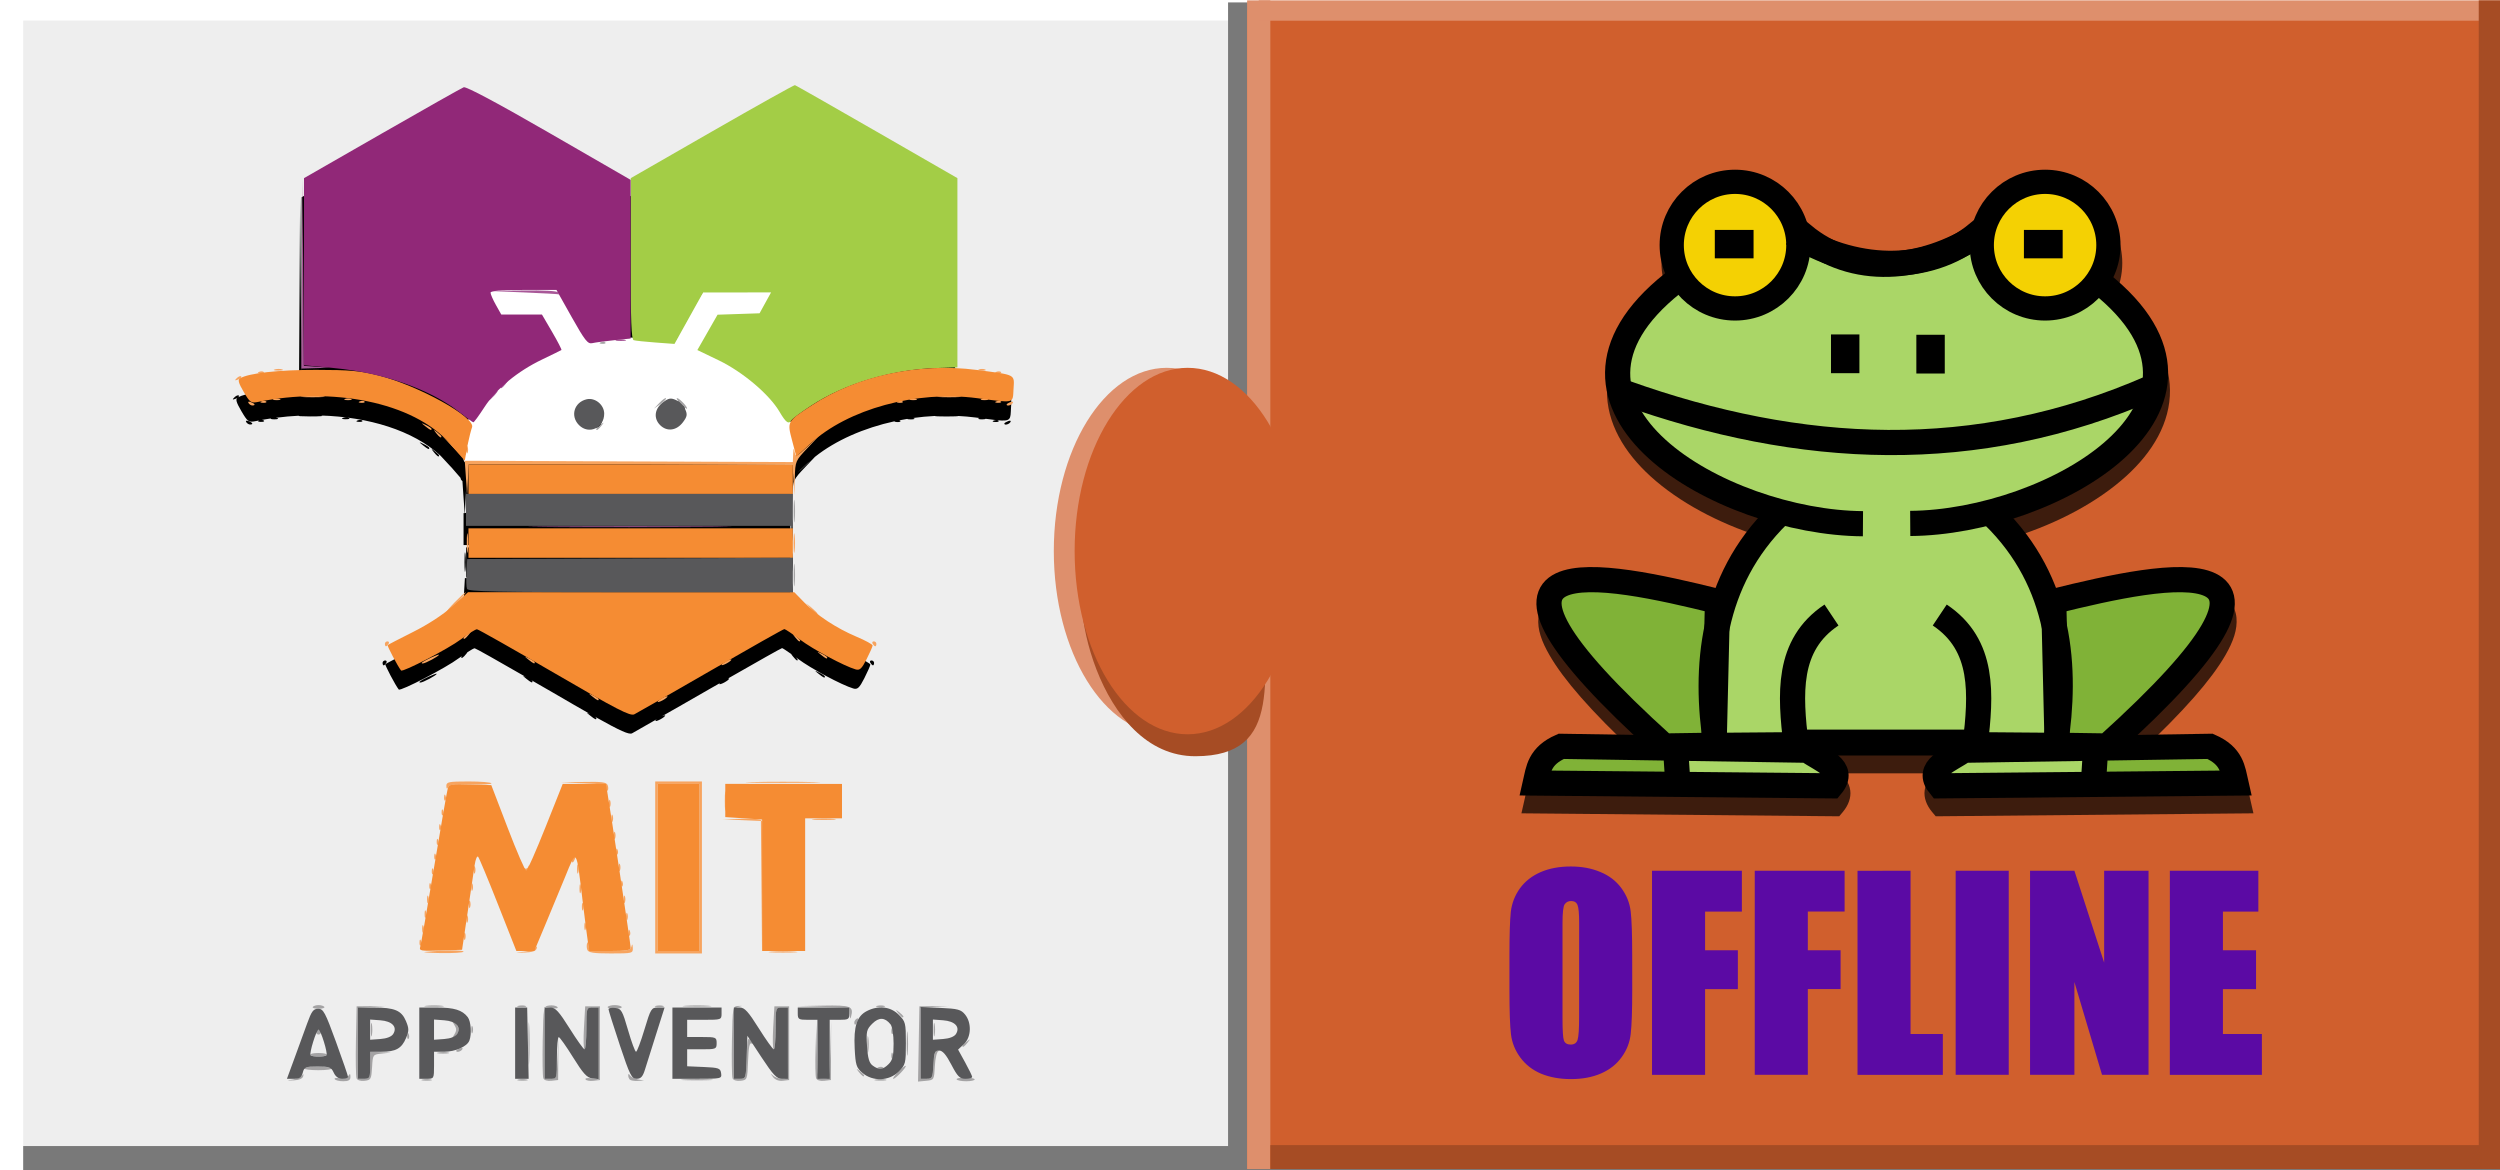 <?xml version="1.0" encoding="UTF-8" standalone="no"?>
<!-- Created with Inkscape (http://www.inkscape.org/) -->

<svg
   width="235"
   height="110"
   viewBox="0 0 62.177 29.104"
   version="1.1"
   id="svg1"
   xml:space="preserve"
   inkscape:version="1.3.2 (1:1.3.2+202311252150+091e20ef0f)"
   sodipodi:docname="zero-lliurex-ai2offline.svg"
   xmlns:inkscape="http://www.inkscape.org/namespaces/inkscape"
   xmlns:sodipodi="http://sodipodi.sourceforge.net/DTD/sodipodi-0.dtd"
   xmlns="http://www.w3.org/2000/svg"
   xmlns:svg="http://www.w3.org/2000/svg"><sodipodi:namedview
     id="namedview1"
     pagecolor="#ffffff"
     bordercolor="#cccccc"
     borderopacity="1"
     inkscape:showpageshadow="0"
     inkscape:pageopacity="1"
     inkscape:pagecheckerboard="0"
     inkscape:deskcolor="#d1d1d1"
     inkscape:document-units="mm"
     showguides="true"
     inkscape:zoom="1.4142136"
     inkscape:cx="126.21856"
     inkscape:cy="13.435029"
     inkscape:window-width="1920"
     inkscape:window-height="1008"
     inkscape:window-x="0"
     inkscape:window-y="22"
     inkscape:window-maximized="1"
     inkscape:current-layer="layer1" /><defs
     id="defs1"><filter
       inkscape:collect="always"
       style="color-interpolation-filters:sRGB"
       id="filter111"
       x="-0.053"
       y="-0.062"
       width="1.107"
       height="1.124"><feGaussianBlur
         inkscape:collect="always"
         stdDeviation="0.405"
         id="feGaussianBlur111" /></filter><filter
       inkscape:collect="always"
       style="color-interpolation-filters:sRGB"
       id="filter119"
       x="-0.048"
       y="-0.06"
       width="1.097"
       height="1.12"><feGaussianBlur
         inkscape:collect="always"
         stdDeviation="0.391"
         id="feGaussianBlur119" /></filter></defs><g
     inkscape:label="Capa 1"
     inkscape:groupmode="layer"
     id="layer1"><rect
       style="fill:#eeeeee;fill-opacity:1;stroke:none;stroke-width:0.529;stroke-dasharray:none"
       id="rect44"
       width="62.177"
       height="29.104"
       x="0"
       y="0" /><path
       id="path111"
       style="mix-blend-mode:normal;fill:#000000;fill-opacity:1;stroke:none;stroke-width:0.047;stroke-dasharray:none;filter:url(#filter119)"
       d="M 19.713,2.592 C 19.692,2.587 18.764,3.105 17.652,3.744 l -2.022,1.161 -0.002,2.003 c -0.001,1.237 0.01,1.772 0.044,1.95 h -0.046 V 6.921 4.948 L 13.6,3.778 C 12.328,3.044 11.536,2.622 11.476,2.645 11.422,2.665 10.507,3.182 9.441,3.793 l -1.938,1.112 -0.003,2.326 -0.003,2.156 -0.016,-2.148 -0.017,-2.335 -0.014,2.368 -0.014,2.368 0.351,-0.011 0.351,-0.011 L 7.82,9.597 7.5,9.574 V 9.558 l 0.749,0.071 c 0.226,0.021 0.449,0.056 0.669,0.097 -0.269,-0.039 -0.564,-0.052 -1.115,-0.052 -0.507,-4.76e-4 -0.955,0.025 -1.295,0.067 0.001,-0.004 2.57e-4,-0.009 -0.005,-0.013 -0.02,-0.02 -0.073,-0.023 -0.117,-0.005 -0.04,0.016 -0.028,0.027 0.014,0.033 -0.225,0.033 -0.391,0.075 -0.477,0.125 0.019,-0.016 0.028,-0.032 0.018,-0.042 -0.019,-0.019 -0.068,8.8e-5 -0.11,0.042 -0.06,0.06 -0.053,0.067 0.034,0.034 0.02,-0.008 0.032,-0.017 0.045,-0.026 -0.057,0.038 -0.036,0.115 0.092,0.334 0.157,0.268 0.182,0.286 0.358,0.25 0.124,-0.026 0.249,-0.047 0.375,-0.066 -0.012,0.013 0.021,0.022 0.089,0.022 0.084,0 0.119,-0.014 0.076,-0.031 -0.012,-0.005 -0.027,-0.005 -0.042,-0.007 0.195,-0.025 0.39,-0.044 0.585,-0.053 -0.06,0.01 0.038,0.018 0.266,0.019 0.261,2.14e-4 0.375,-0.01 0.267,-0.023 1.183,0.034 2.299,0.368 2.981,1 l 0.233,0.251 c 0.015,0.017 0.026,0.027 0.041,0.043 l 0.224,0.258 c 0.001,0.035 0.019,0.06 0.046,0.078 l 0.027,0.401 0.028,0.397 h -0.027 v 0.397 0.397 h 4.064 4.064 v -0.397 -0.397 -0.366 -0.258 l 0.015,0.273 0.022,0.382 0.012,-0.426 c 0.012,-0.424 0.013,-0.427 0.333,-0.764 l 0.228,-0.24 c 0.519,-0.413 1.222,-0.72 1.981,-0.886 -0.005,0.01 0.015,0.018 0.062,0.02 0.064,0.003 0.101,-0.012 0.081,-0.032 -0.006,-0.006 -0.019,-0.007 -0.029,-0.01 0.067,-0.013 0.134,-0.026 0.201,-0.037 0.008,0.008 0.038,0.013 0.089,0.013 0.084,0 0.119,-0.014 0.076,-0.031 -0.006,-0.003 -0.015,-0.002 -0.022,-0.004 0.181,-0.025 0.363,-0.042 0.545,-0.051 -0.005,0.008 0.097,0.013 0.287,0.013 0.184,1.5e-4 0.289,-0.005 0.302,-0.012 0.134,0.007 0.268,0.018 0.4,0.035 0.055,0.007 0.076,0.009 0.124,0.015 -0.005,0.002 -0.012,0.001 -0.017,0.003 -0.042,0.017 -0.008,0.031 0.076,0.031 0.054,0 0.084,-0.006 0.09,-0.015 0.087,0.011 0.201,0.027 0.263,0.034 -0.019,2.65e-4 -0.04,0.003 -0.059,0.01 -0.049,0.02 -0.035,0.034 0.037,0.037 0.064,0.003 0.1,-0.012 0.08,-0.032 -0.009,-0.009 -0.025,-0.012 -0.041,-0.014 0.362,0.036 0.336,-0.026 0.351,-0.296 0.016,-0.277 0.046,-0.334 -0.339,-0.397 0.026,-0.005 0.042,-0.013 0.029,-0.026 C 24.818,9.707 24.766,9.705 24.722,9.722 24.708,9.728 24.7,9.733 24.697,9.738 24.608,9.725 24.494,9.71 24.367,9.693 c 0.083,-8.3e-5 0.118,-0.014 0.076,-0.03 -0.042,-0.017 -0.111,-0.017 -0.153,0 -0.018,0.007 -0.019,0.013 -0.012,0.019 -0.02,-0.003 -0.027,-0.004 -0.049,-0.007 -0.311,-0.04 -0.628,-0.055 -0.943,-0.048 l 0.468,-0.016 V 7.258 4.905 L 21.753,3.754 C 20.653,3.12 19.735,2.598 19.713,2.592 Z M 6.88,9.65 c -0.033,-4.15e-4 -0.069,0.003 -0.099,0.011 -0.059,0.015 -0.025,0.029 0.075,0.03 0.101,0.001 0.149,-0.012 0.108,-0.028 -0.021,-0.008 -0.052,-0.013 -0.085,-0.013 z m 2.64,0.211 c 0.737,0.201 1.395,0.505 1.86,0.873 0.075,0.059 0.143,0.111 0.201,0.153 -0.003,0.004 -0.005,0.008 -0.007,0.012 -0.324,-0.315 -1.281,-0.811 -2.053,-1.038 z m -0.921,0.522 c -0.028,0 -0.055,0.004 -0.076,0.013 -0.042,0.017 -0.008,0.031 0.076,0.031 0.084,0 0.119,-0.014 0.076,-0.031 -0.021,-0.009 -0.049,-0.013 -0.076,-0.013 z m 8.202,0.058 c 0.002,0.002 0.004,0.004 0.006,0.005 0.004,0.006 0.008,0.01 0.013,0.017 -0.011,-0.008 -0.021,-0.012 -0.032,-0.019 0.004,-10e-4 0.009,-0.002 0.012,-0.003 z m -10.285,0.003 c -0.021,-8.71e-4 -0.046,0.003 -0.068,0.012 -0.049,0.02 -0.034,0.034 0.037,0.037 0.064,0.003 0.1,-0.012 0.08,-0.032 -0.01,-0.01 -0.028,-0.016 -0.05,-0.017 z m 2.444,0 c -0.021,-8.71e-4 -0.045,0.003 -0.067,0.012 -0.049,0.02 -0.035,0.034 0.037,0.037 0.064,0.003 0.101,-0.012 0.081,-0.032 -0.01,-0.01 -0.029,-0.016 -0.05,-0.017 z m 7.497,0.019 c -0.008,0.006 -0.014,0.008 -0.022,0.014 -0.013,0.009 -0.022,0.02 -0.034,0.029 0.012,-0.014 0.027,-0.028 0.048,-0.041 0.003,-0.002 0.006,-0.002 0.008,-0.003 z m -10.333,0.002 c -0.01,0.004 -0.011,0.016 0,0.033 0.021,0.033 0.063,0.06 0.095,0.06 0.088,0 0.069,-0.044 -0.037,-0.085 -0.027,-0.01 -0.047,-0.013 -0.057,-0.009 z m 19.006,0 c -0.01,-0.004 -0.03,-0.002 -0.057,0.009 -0.052,0.02 -0.095,0.047 -0.095,0.06 0,0.05 0.117,0.022 0.152,-0.036 0.011,-0.017 0.01,-0.029 -5.17e-4,-0.033 z m -4.973,0.074 c -0.007,0.004 -0.014,0.008 -0.02,0.012 -0.04,0.026 -0.057,0.039 -0.091,0.062 0.03,-0.02 0.052,-0.037 0.084,-0.058 0.009,-0.006 0.019,-0.011 0.028,-0.017 z m -0.436,0.303 c -0.054,0.046 -0.094,0.09 -0.116,0.133 -0.003,-0.004 -0.006,-0.008 -0.009,-0.011 0.013,-0.01 0.026,-0.024 0.039,-0.045 0.007,-0.012 0.042,-0.041 0.087,-0.076 z m -9.284,0.16 c -0.003,0.004 0.026,0.027 0.083,0.073 0.125,0.1 0.157,0.113 0.157,0.066 0,-0.016 -0.062,-0.058 -0.137,-0.095 -0.066,-0.032 -0.099,-0.048 -0.102,-0.044 z m 0.3,0.167 c -0.003,0.003 0.015,0.028 0.053,0.076 0.08,0.102 0.13,0.135 0.13,0.084 0,-0.013 -0.048,-0.061 -0.107,-0.107 -0.048,-0.038 -0.073,-0.057 -0.076,-0.054 z m 9.419,0.288 -0.108,0.102 c -0.099,0.094 -0.16,0.148 -0.208,0.186 l 0.253,-0.234 c 0.02,-0.019 0.043,-0.036 0.064,-0.054 z m -0.434,0.276 0.016,0.061 c -0.008,-0.005 -0.013,-0.019 -0.018,-0.033 3.46e-4,-0.01 0.001,-0.019 0.002,-0.029 z m -8.129,0.408 v 0.25 0.366 h -0.03 l 0.018,-0.351 z m 8.103,0.763 c -0.009,-0.012 -0.015,0.093 -0.015,0.282 0,0.252 0.011,0.355 0.024,0.229 0.013,-0.126 0.013,-0.332 0,-0.458 -0.003,-0.032 -0.006,-0.049 -0.009,-0.053 z m -4.072,0.657 c -0.742,-10e-7 -1.487,0.003 -2.056,0.007 -1.137,0.009 -0.224,0.017 2.028,0.017 2.252,2e-5 3.182,-0.007 2.067,-0.017 -0.558,-0.005 -1.297,-0.007 -2.039,-0.007 z m -4.031,0.053 v 0.367 0.367 h 4.034 3.764 l -3.78,0.014 -4.049,0.016 -0.019,0.329 c -0.01,0.181 -0.005,0.366 0.013,0.412 0.027,0.07 0.708,0.084 4.068,0.084 h -4.043 l -0.23,0.208 c 0.11,-0.115 0.19,-0.208 0.175,-0.208 -0.017,0 -0.138,0.11 -0.27,0.244 -0.09,0.092 -0.146,0.158 -0.177,0.199 -0.231,0.185 -0.544,0.384 -0.861,0.543 -0.336,0.168 -0.621,0.316 -0.634,0.329 -0.018,0.018 0.255,0.535 0.333,0.63 0.042,0.051 1.187,-0.546 1.491,-0.776 0.029,-0.022 0.053,-0.036 0.082,-0.057 -0.008,0.009 -0.019,0.021 -0.019,0.025 0,0.05 0.05,0.018 0.13,-0.084 0.018,-0.023 0.016,-0.023 0.025,-0.036 0.088,-0.057 0.16,-0.098 0.18,-0.097 0.026,0.002 0.592,0.322 1.281,0.719 -0.097,-0.047 -0.103,-0.046 5.17e-4,0.037 0.125,0.1 0.156,0.113 0.156,0.067 0,-0.006 -0.016,-0.019 -0.032,-0.032 0.183,0.106 0.321,0.183 0.521,0.3 0.387,0.226 0.697,0.405 0.948,0.547 -0.104,-0.05 -0.109,-0.049 -0.004,0.035 0.125,0.1 0.156,0.113 0.156,0.067 0,-0.008 -0.015,-0.023 -0.04,-0.04 0.648,0.364 0.854,0.452 0.927,0.415 0.022,-0.011 0.452,-0.259 0.616,-0.352 -0.022,0.017 -0.035,0.032 -0.035,0.04 0,0.017 0.055,8.4e-4 0.122,-0.035 0.067,-0.036 0.122,-0.079 0.122,-0.096 0,-0.013 -0.035,-0.002 -0.079,0.017 0.355,-0.203 0.563,-0.319 1.16,-0.664 0.11,-0.064 0.181,-0.103 0.286,-0.163 -0.009,0.009 -0.022,0.02 -0.022,0.025 0,0.017 0.055,8.4e-4 0.122,-0.035 0.067,-0.036 0.122,-0.079 0.122,-0.096 0,-0.008 -0.013,-0.008 -0.032,-0.003 0.73,-0.418 1.33,-0.757 1.348,-0.757 0.016,0 0.112,0.065 0.228,0.146 0.007,0.012 0.01,0.019 0.037,0.053 0.046,0.059 0.094,0.107 0.107,0.107 0.037,0 0.015,-0.033 -0.031,-0.079 0.018,0.013 0.032,0.022 0.05,0.036 0.325,0.244 1.094,0.656 1.382,0.741 0.103,0.03 0.152,-0.016 0.273,-0.254 0.081,-0.16 0.149,-0.313 0.15,-0.34 0.001,-0.027 -0.179,-0.126 -0.4,-0.22 -0.349,-0.147 -0.691,-0.351 -0.976,-0.571 6.62e-4,-0.003 0.003,-0.003 0.003,-0.007 0,-0.012 -0.062,-0.073 -0.137,-0.137 l -0.137,-0.117 0.11,0.13 c -0.06,-0.052 -0.117,-0.105 -0.168,-0.157 l -0.241,-0.248 h -0.036 v -0.428 -0.427 -10e-4 -0.366 -0.367 H 15.627 Z m -0.026,0.122 c -0.009,-0.011 -0.015,0.081 -0.015,0.244 0,0.218 0.011,0.308 0.024,0.198 0.014,-0.109 0.014,-0.288 0,-0.397 -0.003,-0.027 -0.006,-0.042 -0.009,-0.045 z m 8.129,0 c -0.009,-0.011 -0.015,0.081 -0.015,0.244 0,0.218 0.011,0.308 0.025,0.198 0.014,-0.109 0.014,-0.288 0,-0.397 -0.003,-0.027 -0.006,-0.042 -0.009,-0.045 z m 5.17e-4,0.757 c -0.009,-0.012 -0.015,0.093 -0.015,0.282 0,0.252 0.011,0.355 0.024,0.229 0.013,-0.126 0.013,-0.332 0,-0.458 -0.003,-0.032 -0.006,-0.049 -0.009,-0.053 z M 9.58,16.426 c -0.036,0 -0.065,0.027 -0.065,0.061 0,0.034 0.012,0.061 0.027,0.061 0.015,0 0.044,-0.027 0.065,-0.061 0.021,-0.034 0.009,-0.061 -0.027,-0.061 z m 12.094,0 c -0.036,0 -0.048,0.027 -0.027,0.061 0.021,0.034 0.05,0.061 0.065,0.061 0.015,0 0.027,-0.027 0.027,-0.061 0,-0.034 -0.03,-0.061 -0.065,-0.061 z m -1.397,0.26 c -0.003,0.004 0.026,0.027 0.083,0.073 0.125,0.1 0.156,0.113 0.156,0.067 0,-0.016 -0.062,-0.058 -0.137,-0.095 -0.066,-0.032 -0.099,-0.048 -0.102,-0.044 z m -9.417,0.073 c 0,-0.027 -0.36,0.138 -0.423,0.194 -0.014,0.013 -0.006,0.023 0.018,0.023 0.066,0 0.405,-0.182 0.405,-0.217 z" /><g
       id="g45"
       transform="translate(2.374,-0.296)"><path
         style="fill:#ffffff;fill-opacity:1;stroke:none;stroke-width:0.177;stroke-dasharray:none"
         d="m 40.323,28.181 c -1.072,0.054 -2.186,-0.079 -3.231,0.197 -0.391,0.329 0.104,0.858 0.225,1.217 0.28,0.41 0.401,1.002 0.812,1.276 h 3.723 c 0.558,0.993 1.149,1.968 1.662,2.986 -1.822,1.062 -3.854,1.865 -5.341,3.415 -0.563,0.337 -0.851,0.976 -1.332,1.412 -0.497,0.583 -0.843,1.286 -1.375,1.837 -0.193,-0.327 -0.692,-0.054 -0.449,0.271 0.428,0.397 -0.002,0.921 -0.042,1.408 -0.172,0.564 -0.027,1.202 -0.341,1.715 -0.274,0.508 0.138,0.801 0.637,0.662 10.069,0.077 20.141,0.083 30.209,0.17 0.375,-0.219 0.253,-0.813 0.312,-1.209 -0.014,-0.899 -0.375,-1.75 -0.396,-2.648 -0.142,-0.287 -0.503,-0.391 -0.634,-0.714 -1.735,-2.727 -4.452,-4.688 -7.382,-5.968 -0.793,-0.121 -0.366,-0.629 -0.084,-1.089 0.422,-0.743 0.846,-1.486 1.27,-2.228 1.3,-0.104 2.613,-0.078 3.902,-0.144 0.46,-0.6 0.771,-1.355 1.185,-2.009 -0.051,-0.585 -0.983,-0.18 -1.411,-0.3 -1.729,0.024 -3.478,-0.048 -5.193,0.036 -0.738,1.088 -1.32,2.338 -1.999,3.488 -0.324,0.386 -0.429,1.178 -0.901,1.288 -1.157,-0.097 -2.18,-0.265 -3.327,-0.444 l -1.251,-0.012 c -0.419,0.289 -1.021,0.034 -1.526,0.159 -0.197,-0.053 -0.296,0.341 -0.382,0.128 -0.453,-0.184 -1.091,0.363 -1.414,-0.178 -0.995,-1.354 -1.683,-2.919 -2.596,-4.311 -0.107,-0.13 -0.109,-0.463 -0.452,-0.378 -0.958,-0.041 -1.918,-0.035 -2.877,-0.033 z m 14.419,10.602 c 0.202,0.163 0.594,0.414 0.556,0.676 -0.128,0.33 0.245,0.69 -0.088,0.987 -0.318,0.606 -1.061,1.053 -1.72,0.682 -0.609,-0.313 -0.778,-1.142 -0.381,-1.685 -0.016,-0.262 0.067,-0.411 0.303,-0.563 0.228,-0.143 0.583,0.067 0.874,-0.018 0.154,-9.97e-4 0.318,-0.043 0.456,-0.078 z m -8.187,0.06 c 0.711,0.064 1.166,0.821 0.997,1.493 -0.004,0.329 -0.109,0.886 -0.475,0.913 -0.531,-0.047 -1.213,0.142 -1.538,-0.423 -0.392,-0.408 -0.465,-1.054 -0.066,-1.478 0.248,-0.334 0.668,-0.522 1.081,-0.505 z"
         id="path44"
         transform="scale(0.265)"
         sodipodi:nodetypes="sccccccccccccccccccccccccccccccccsssccccccsscccccc" /><g
         id="g9"
         transform="matrix(0.231,0,0,0.231,-13.525,-33.659)"><path
           style="fill:#f7a45f"
           d="m 94.078,249.48 c 1.898,-0.197 4.102,-0.214 4.102,-0.031 -2.65e-4,0.109 -1.102,0.179 -2.448,0.156 -1.346,-0.023 -2.09,-0.079 -1.654,-0.125 z m 10.58,-0.02 c 0.58,-0.064 1.155,-0.257 1.277,-0.428 0.153,-0.214 0.189,-0.187 0.115,0.086 -0.073,0.27 -0.48,0.407 -1.277,0.428 -1.161,0.031 -1.162,0.03 -0.115,-0.086 z m 6.849,-0.201 c -0.082,-0.213 -0.088,-0.541 -0.013,-0.728 0.075,-0.187 0.146,-0.072 0.157,0.256 0.02,0.569 0.121,0.595 2.25,0.595 1.901,0 2.247,-0.068 2.351,-0.463 0.091,-0.348 0.129,-0.316 0.152,0.132 0.03,0.576 -0.048,0.595 -2.359,0.595 -1.856,0 -2.423,-0.087 -2.538,-0.388 z m 7.309,-8.872 v -9.26 h 2.514 2.514 v 9.26 9.26 h -2.514 -2.514 z m 4.763,0 v -8.996 h -2.249 -2.249 v 8.996 8.996 h 2.249 2.249 z m 7.739,9.066 c 0.691,-0.054 1.822,-0.054 2.514,0 0.691,0.054 0.126,0.099 -1.257,0.099 -1.382,0 -1.948,-0.045 -1.257,-0.099 z m -1.063,-7.137 -0.061,-6.934 -2.051,-0.09 -2.051,-0.09 2.059,-0.053 c 1.459,-0.038 2.096,0.044 2.187,0.282 0.071,0.184 0.095,3.369 0.053,7.078 l -0.076,6.742 z m -36.818,6.118 c 0.013,-0.308 0.075,-0.371 0.16,-0.16 0.076,0.191 0.067,0.419 -0.021,0.507 -0.088,0.088 -0.15,-0.068 -0.139,-0.347 z m 4.783,-0.639 c 0,-0.364 0.06,-0.513 0.133,-0.331 0.073,0.182 0.073,0.48 0,0.661 -0.073,0.182 -0.133,0.033 -0.133,-0.331 z m 17.706,-0.419 c 0.013,-0.308 0.075,-0.371 0.16,-0.16 0.076,0.191 0.067,0.419 -0.021,0.507 -0.088,0.088 -0.15,-0.068 -0.139,-0.347 z m -22.204,-0.375 c 0,-0.364 0.06,-0.513 0.133,-0.331 0.073,0.182 0.073,0.48 0,0.661 -0.073,0.182 -0.133,0.033 -0.133,-0.331 z m 17.463,-0.265 c 0,-0.364 0.06,-0.513 0.133,-0.331 0.073,0.182 0.073,0.48 0,0.661 -0.073,0.182 -0.133,0.033 -0.133,-0.331 z m -12.7,-0.794 c 0,-0.364 0.06,-0.513 0.133,-0.331 0.073,0.182 0.073,0.48 0,0.661 -0.073,0.182 -0.133,0.033 -0.133,-0.331 z m 17.198,-0.265 c 0,-0.364 0.06,-0.513 0.133,-0.331 0.073,0.182 0.073,0.48 0,0.661 -0.073,0.182 -0.133,0.033 -0.133,-0.331 z m -21.696,-0.265 c 0,-0.364 0.06,-0.513 0.133,-0.331 0.073,0.182 0.073,0.48 0,0.661 -0.073,0.182 -0.133,0.033 -0.133,-0.331 z m 16.933,-0.794 c 0,-0.364 0.06,-0.513 0.133,-0.331 0.073,0.182 0.073,0.48 0,0.661 -0.073,0.182 -0.133,0.033 -0.133,-0.331 z m -12.171,-0.265 c 0,-0.364 0.06,-0.513 0.133,-0.331 0.073,0.182 0.073,0.48 0,0.661 -0.073,0.182 -0.133,0.033 -0.133,-0.331 z m -4.498,-0.529 c 0,-0.364 0.06,-0.513 0.133,-0.331 0.073,0.182 0.073,0.48 0,0.661 -0.073,0.182 -0.133,0.033 -0.133,-0.331 z m 21.167,0 c 0,-0.364 0.06,-0.513 0.133,-0.331 0.073,0.182 0.073,0.48 0,0.661 -0.073,0.182 -0.133,0.033 -0.133,-0.331 z m -4.753,-1.191 c 0.005,-0.437 0.065,-0.583 0.132,-0.326 0.067,0.257 0.063,0.615 -0.01,0.794 -0.072,0.179 -0.127,-0.032 -0.122,-0.468 z m -11.651,-0.132 c 0,-0.364 0.06,-0.513 0.133,-0.331 0.073,0.182 0.073,0.48 0,0.661 -0.073,0.182 -0.133,0.033 -0.133,-0.331 z m -4.519,-0.154 c 0.013,-0.308 0.075,-0.371 0.16,-0.16 0.076,0.191 0.067,0.419 -0.021,0.507 -0.088,0.088 -0.15,-0.068 -0.139,-0.347 z m 20.637,-0.265 c 0.013,-0.308 0.075,-0.371 0.16,-0.16 0.076,0.191 0.067,0.419 -0.021,0.507 -0.088,0.088 -0.15,-0.068 -0.139,-0.347 z m -20.373,-1.323 c 0.013,-0.308 0.075,-0.371 0.16,-0.16 0.076,0.191 0.067,0.419 -0.021,0.507 -0.088,0.088 -0.15,-0.068 -0.139,-0.347 z m 4.519,-0.11 c 0,-0.364 0.06,-0.513 0.133,-0.331 0.073,0.182 0.073,0.48 0,0.661 -0.073,0.182 -0.133,0.033 -0.133,-0.331 z m 11.122,-0.132 c 0.005,-0.437 0.065,-0.583 0.132,-0.326 0.067,0.257 0.063,0.615 -0.01,0.794 -0.072,0.179 -0.127,-0.032 -0.122,-0.468 z m -5.763,0.096 c -0.114,-0.185 -0.077,-0.239 0.091,-0.135 0.156,0.096 0.343,0.025 0.417,-0.158 0.096,-0.238 0.14,-0.243 0.155,-0.017 0.03,0.455 -0.438,0.674 -0.663,0.31 z m 10.251,-0.228 c 0,-0.364 0.06,-0.513 0.133,-0.331 0.073,0.182 0.073,0.48 0,0.661 -0.073,0.182 -0.133,0.033 -0.133,-0.331 z m -5.069,-0.778 c 0,-0.137 0.118,-0.322 0.262,-0.411 0.15,-0.093 0.194,0.013 0.104,0.249 -0.176,0.458 -0.366,0.542 -0.366,0.162 z m -14.796,-0.435 c 0.013,-0.308 0.075,-0.371 0.16,-0.16 0.076,0.191 0.067,0.419 -0.021,0.507 -0.088,0.088 -0.15,-0.068 -0.139,-0.347 z M 114.604,238.645 c 0.013,-0.308 0.075,-0.371 0.16,-0.16 0.076,0.191 0.067,0.419 -0.021,0.507 -0.088,0.088 -0.15,-0.068 -0.139,-0.347 z m -19.315,-1.058 c 0.013,-0.308 0.075,-0.371 0.16,-0.16 0.076,0.191 0.067,0.419 -0.021,0.507 -0.088,0.088 -0.15,-0.068 -0.139,-0.347 z m 19.071,-0.639 c 0,-0.364 0.06,-0.513 0.133,-0.331 0.073,0.182 0.073,0.48 0,0.661 -0.073,0.182 -0.133,0.033 -0.133,-0.331 z m -18.806,-0.948 c 0.013,-0.308 0.075,-0.371 0.16,-0.16 0.076,0.191 0.067,0.419 -0.021,0.507 -0.088,0.088 -0.15,-0.068 -0.139,-0.347 z m 18.542,-0.904 c 0,-0.364 0.06,-0.513 0.133,-0.331 0.073,0.182 0.073,0.48 0,0.661 -0.073,0.182 -0.133,0.033 -0.133,-0.331 z m 21.859,0.07 c 0.622,-0.056 1.575,-0.055 2.117,0.002 0.542,0.057 0.033,0.103 -1.131,0.102 -1.164,-9.6e-4 -1.608,-0.048 -0.985,-0.103 z m -40.137,-0.754 c 0.013,-0.308 0.075,-0.371 0.16,-0.16 0.076,0.191 0.067,0.419 -0.021,0.507 -0.088,0.088 -0.15,-0.068 -0.139,-0.347 z m 30.491,-1.169 c 0,-0.946 0.048,-1.333 0.107,-0.86 0.059,0.473 0.059,1.247 0,1.72 -0.059,0.473 -0.107,0.086 -0.107,-0.86 z m -12.478,0.265 c 0,-0.364 0.06,-0.513 0.133,-0.331 0.073,0.182 0.073,0.48 0,0.661 -0.073,0.182 -0.133,0.033 -0.133,-0.331 z m -17.748,-0.684 c 0.013,-0.308 0.075,-0.371 0.16,-0.16 0.076,0.191 0.067,0.419 -0.021,0.507 -0.088,0.088 -0.15,-0.068 -0.139,-0.347 z m 17.442,-0.982 c 0,-0.361 -0.398,-0.445 -2.447,-0.518 l -2.447,-0.087 2.456,-0.055 c 2.004,-0.045 2.485,0.02 2.612,0.353 0.086,0.225 0.082,0.483 -0.008,0.573 -0.091,0.091 -0.165,-0.029 -0.165,-0.266 z m -17.194,-0.252 c -0.004,-0.407 0.283,-0.463 2.362,-0.463 1.301,0 2.421,0.089 2.489,0.198 0.068,0.109 -0.895,0.159 -2.139,0.112 -1.668,-0.064 -2.321,0.006 -2.485,0.265 -0.17,0.268 -0.224,0.241 -0.227,-0.112 z m 33.003,-0.396 c 1.783,-0.046 4.7,-0.046 6.482,0 1.783,0.046 0.324,0.083 -3.241,0.083 -3.565,0 -5.024,-0.037 -3.241,-0.083 z m -10.253,-8.647 c 0,-0.073 0.238,-0.26 0.529,-0.415 0.291,-0.156 0.529,-0.224 0.529,-0.151 0,0.073 -0.238,0.26 -0.529,0.415 -0.291,0.156 -0.529,0.224 -0.529,0.151 z m -7.027,-0.562 c -0.493,-0.395 -0.49,-0.4 0.082,-0.123 0.327,0.159 0.595,0.344 0.595,0.411 0,0.202 -0.137,0.144 -0.677,-0.288 z m 13.906,-3.406 c 0,-0.073 0.238,-0.26 0.529,-0.415 0.291,-0.156 0.529,-0.224 0.529,-0.151 0,0.073 -0.238,0.26 -0.529,0.415 -0.291,0.156 -0.529,0.224 -0.529,0.151 z m -32.257,-0.25 c 0.272,-0.244 1.83,-0.959 1.83,-0.841 0,0.152 -1.467,0.94 -1.751,0.94 -0.104,0 -0.14,-0.044 -0.079,-0.099 z m 11.472,-0.313 c -0.493,-0.395 -0.49,-0.4 0.082,-0.123 0.327,0.159 0.595,0.344 0.595,0.411 0,0.202 -0.137,0.144 -0.677,-0.288 z m 31.485,-0.529 c -0.493,-0.395 -0.49,-0.4 0.082,-0.123 0.327,0.159 0.595,0.344 0.595,0.411 0,0.202 -0.137,0.144 -0.677,-0.288 z m -46.948,-1.176 c 0,-0.146 0.126,-0.265 0.28,-0.265 0.154,0 0.207,0.119 0.117,0.265 -0.09,0.146 -0.216,0.265 -0.28,0.265 -0.064,0 -0.117,-0.119 -0.117,-0.265 z m 52.52,0 c -0.09,-0.146 -0.037,-0.265 0.117,-0.265 0.154,0 0.28,0.119 0.28,0.265 0,0.146 -0.052,0.265 -0.117,0.265 -0.064,0 -0.19,-0.119 -0.28,-0.265 z m -8.368,-0.728 c -0.329,-0.42 -0.32,-0.429 0.1,-0.1 0.441,0.346 0.581,0.563 0.363,0.563 -0.055,0 -0.263,-0.208 -0.463,-0.463 z m -35.685,0.099 c 0,-0.055 0.208,-0.263 0.463,-0.463 0.42,-0.329 0.429,-0.32 0.1,0.1 -0.346,0.441 -0.563,0.581 -0.563,0.363 z m 37.413,-3.141 -0.504,-0.595 0.595,0.504 c 0.327,0.277 0.595,0.545 0.595,0.595 0,0.212 -0.213,0.055 -0.687,-0.504 z m -38.339,-0.728 c 0.568,-0.582 1.093,-1.058 1.166,-1.058 0.073,0 -0.333,0.476 -0.901,1.058 -0.568,0.582 -1.093,1.058 -1.166,1.058 -0.073,0 0.333,-0.476 0.901,-1.058 z m 1.275,-6.35 c 0,-0.946 0.048,-1.333 0.107,-0.86 0.059,0.473 0.059,1.247 0,1.72 -0.059,0.473 -0.107,0.086 -0.107,-0.86 z m 35.19,0 c 0,-0.946 0.048,-1.333 0.107,-0.86 0.059,0.473 0.059,1.247 0,1.72 -0.059,0.473 -0.107,0.086 -0.107,-0.86 z m -35.277,-7.011 -0.129,-1.852 17.661,0.07 17.661,0.07 0.036,-0.864 c 0.028,-0.678 0.062,-0.729 0.155,-0.235 0.114,0.604 0.174,0.577 1.485,-0.661 l 1.366,-1.29 -1.389,1.463 c -1.384,1.458 -1.389,1.47 -1.44,3.307 l -0.051,1.844 -0.094,-1.654 -0.094,-1.654 H 116.17 98.733 l -0.082,1.654 -0.082,1.654 z m -1.465,-3.373 -1.046,-1.124 1.124,1.046 c 1.046,0.973 1.246,1.203 1.046,1.203 -0.043,0 -0.549,-0.506 -1.124,-1.124 z m 1.509,0.331 c 0,-0.364 0.06,-0.513 0.133,-0.331 0.073,0.182 0.073,0.48 0,0.661 -0.073,0.182 -0.133,0.033 -0.133,-0.331 z m -3.251,-1.786 c -0.329,-0.42 -0.32,-0.429 0.1,-0.1 0.255,0.2 0.463,0.408 0.463,0.463 0,0.218 -0.217,0.078 -0.563,-0.363 z m -1.172,-0.742 c -0.493,-0.395 -0.49,-0.4 0.082,-0.123 0.327,0.159 0.595,0.344 0.595,0.411 0,0.202 -0.137,0.144 -0.677,-0.288 z m -19.033,-2.496 c -0.093,-0.15 0.014,-0.194 0.249,-0.104 0.458,0.176 0.542,0.366 0.162,0.366 -0.137,0 -0.322,-0.118 -0.411,-0.262 z m 81.622,0.158 c 0,-0.057 0.185,-0.175 0.411,-0.262 0.235,-0.09 0.342,-0.046 0.249,0.104 -0.155,0.251 -0.66,0.372 -0.66,0.158 z m -80.218,-0.341 c 0.191,-0.076 0.419,-0.067 0.507,0.021 0.088,0.088 -0.068,0.15 -0.347,0.139 -0.308,-0.013 -0.371,-0.075 -0.16,-0.16 z m 10.583,0 c 0.191,-0.076 0.419,-0.067 0.507,0.021 0.088,0.088 -0.068,0.15 -0.347,0.139 -0.308,-0.013 -0.371,-0.075 -0.16,-0.16 z m 57.944,0 c 0.191,-0.076 0.419,-0.067 0.507,0.021 0.088,0.088 -0.068,0.15 -0.347,0.139 -0.308,-0.013 -0.371,-0.075 -0.16,-0.16 z m 10.583,0 c 0.191,-0.076 0.419,-0.067 0.507,0.021 0.088,0.088 -0.068,0.15 -0.347,0.139 -0.308,-0.013 -0.371,-0.075 -0.16,-0.16 z M 77.739,189.941 c 0.182,-0.073 0.48,-0.073 0.661,0 0.182,0.073 0.033,0.133 -0.331,0.133 -0.364,0 -0.513,-0.06 -0.331,-0.133 z m 7.673,0 c 0.182,-0.073 0.48,-0.073 0.661,0 0.182,0.073 0.033,0.133 -0.331,0.133 -0.364,0 -0.513,-0.06 -0.331,-0.133 z m 60.854,0 c 0.182,-0.073 0.48,-0.073 0.661,0 0.182,0.073 0.033,0.133 -0.331,0.133 -0.364,0 -0.513,-0.06 -0.331,-0.133 z m 7.673,0 c 0.182,-0.073 0.48,-0.073 0.661,0 0.182,0.073 0.033,0.133 -0.331,0.133 -0.364,0 -0.513,-0.06 -0.331,-0.133 z m -73.018,-0.283 c 0.622,-0.056 1.575,-0.055 2.117,0.002 0.542,0.057 0.033,0.103 -1.131,0.102 -1.164,-9.7e-4 -1.608,-0.048 -0.985,-0.103 z m 68.527,0 c 0.622,-0.056 1.575,-0.055 2.117,0.002 0.542,0.057 0.033,0.103 -1.131,0.102 -1.164,-9.7e-4 -1.608,-0.048 -0.985,-0.103 z m -75.682,-1.955 c 0.179,-0.181 0.393,-0.262 0.474,-0.181 0.081,0.082 -0.065,0.229 -0.326,0.329 -0.377,0.144 -0.407,0.113 -0.148,-0.148 z m 2.402,-0.677 c 0.191,-0.076 0.419,-0.067 0.507,0.021 0.088,0.088 -0.068,0.15 -0.347,0.139 -0.308,-0.013 -0.371,-0.075 -0.16,-0.16 z m 79.375,0 c 0.191,-0.076 0.419,-0.067 0.507,0.021 0.088,0.088 -0.068,0.15 -0.347,0.139 -0.308,-0.013 -0.371,-0.075 -0.16,-0.16 z m -77.667,-0.267 c 0.257,-0.067 0.615,-0.063 0.794,0.01 0.179,0.072 -0.031,0.127 -0.468,0.122 -0.437,-0.005 -0.583,-0.065 -0.326,-0.132 z m 75.798,0.008 c 0.182,-0.073 0.48,-0.073 0.661,0 0.182,0.073 0.033,0.133 -0.331,0.133 -0.364,0 -0.513,-0.06 -0.331,-0.133 z"
           id="path15" /><path
           style="fill:#a4a3a4"
           d="m 79.789,263.22 c 0.436,-0.07 0.892,-0.265 1.012,-0.434 0.148,-0.207 0.185,-0.178 0.113,0.09 -0.066,0.244 -0.455,0.411 -1.012,0.434 -0.83,0.034 -0.839,0.027 -0.113,-0.09 z m 4.522,-0.041 c -0.077,-0.124 0.167,-0.168 0.542,-0.096 0.415,0.079 0.772,-0.013 0.914,-0.237 0.185,-0.292 0.233,-0.272 0.236,0.096 0.003,0.337 -0.208,0.463 -0.774,0.463 -0.428,0 -0.841,-0.102 -0.918,-0.226 z m 2.348,-0.099 c -0.076,-0.199 -0.105,-2.022 -0.065,-4.053 l 0.074,-3.691 1.587,-0.019 1.587,-0.019 -1.521,0.098 -1.521,0.098 v 3.824 3.824 h 0.661 c 0.625,0 0.661,-0.079 0.661,-1.455 v -1.455 l 1.124,0.044 1.124,0.044 -0.979,0.103 c -0.978,0.103 -0.979,0.105 -1.058,1.477 -0.074,1.28 -0.129,1.38 -0.809,1.458 -0.437,0.05 -0.785,-0.061 -0.868,-0.277 z m 7.087,0.143 c 0.255,-0.067 0.671,-0.067 0.926,0 0.255,0.067 0.046,0.121 -0.463,0.121 -0.509,0 -0.718,-0.054 -0.463,-0.121 z m 10.319,0 c 0.255,-0.067 0.671,-0.067 0.926,0 0.255,0.067 0.046,0.121 -0.463,0.121 -0.509,0 -0.718,-0.054 -0.463,-0.121 z m 2.703,-0.143 c -0.076,-0.199 -0.105,-2.022 -0.065,-4.053 0.073,-3.656 0.08,-3.692 0.7,-3.78 0.344,-0.049 0.735,0.021 0.868,0.154 0.147,0.147 -0.074,0.196 -0.56,0.125 l -0.802,-0.118 v 3.866 3.866 h 0.651 c 0.633,0 0.654,-0.061 0.744,-2.25 l 0.093,-2.25 -0.016,2.316 -0.016,2.316 -0.729,0.084 c -0.437,0.05 -0.785,-0.061 -0.868,-0.277 z m 4.546,0.124 c -0.079,-0.128 0.208,-0.18 0.636,-0.117 l 0.78,0.114 v -3.866 -3.866 h -0.661 c -0.654,0 -0.661,0.026 -0.661,2.249 0,1.237 -0.089,2.249 -0.198,2.25 -0.109,3.1e-4 -0.139,-1.041 -0.066,-2.315 l 0.132,-2.316 h 0.794 0.794 v 3.969 3.969 l -0.703,0.081 c -0.386,0.045 -0.767,-0.023 -0.846,-0.151 z m 4.768,0.025 c -0.097,-0.097 -0.175,-0.305 -0.172,-0.463 0.003,-0.191 0.069,-0.185 0.198,0.017 0.107,0.167 0.492,0.359 0.856,0.427 l 0.661,0.123 -0.683,0.036 c -0.376,0.02 -0.763,-0.043 -0.86,-0.14 z m 5.843,-0.019 c 0.764,-0.053 2.014,-0.053 2.778,0 0.764,0.053 0.139,0.097 -1.389,0.097 -1.528,0 -2.153,-0.044 -1.389,-0.097 z m 5.216,-0.131 c -0.076,-0.199 -0.105,-2.022 -0.065,-4.053 0.073,-3.626 0.085,-3.692 0.673,-3.727 0.499,-0.029 0.51,-0.015 0.066,0.085 -0.504,0.113 -0.533,0.326 -0.533,3.938 v 3.818 h 0.651 c 0.636,0 0.653,-0.054 0.728,-2.291 0.07,-2.084 0.112,-2.247 0.473,-1.801 0.218,0.269 0.253,0.404 0.077,0.298 -0.236,-0.142 -0.34,0.345 -0.397,1.867 -0.076,2.029 -0.088,2.06 -0.807,2.143 -0.437,0.05 -0.785,-0.061 -0.868,-0.277 z m 4.365,-0.124 c -0.309,-0.407 -0.308,-0.428 0.009,-0.146 0.204,0.182 0.645,0.331 0.979,0.331 0.607,0 0.609,-0.01 0.609,-3.836 v -3.836 h -0.661 c -0.654,0 -0.661,0.026 -0.661,2.249 0,1.237 -0.089,2.249 -0.198,2.25 -0.109,3.1e-4 -0.139,-1.041 -0.066,-2.315 l 0.132,-2.316 h 0.794 0.794 v 3.969 3.969 l -0.684,0.08 c -0.421,0.049 -0.823,-0.103 -1.046,-0.397 z m 4.629,0.119 c -0.077,-0.201 -0.102,-1.608 -0.054,-3.127 l 0.086,-2.76 0.056,2.977 c 0.056,2.974 0.056,2.977 0.709,2.977 0.653,0 0.653,-0.003 0.74,-3.109 l 0.086,-3.109 -0.012,3.175 -0.012,3.175 -0.729,0.084 c -0.441,0.051 -0.785,-0.061 -0.87,-0.282 z m 6.431,0.144 c 0.329,-0.063 0.805,-0.061 1.058,0.005 0.253,0.066 -0.016,0.118 -0.598,0.115 -0.582,-0.003 -0.789,-0.057 -0.46,-0.12 z m 4.62,-3.83 0.073,-4.052 1.587,-0.019 1.587,-0.019 -1.521,0.098 -1.521,0.098 v 3.824 3.824 h 0.648 c 0.603,0 0.654,-0.105 0.728,-1.519 0.059,-1.123 0.183,-1.526 0.476,-1.547 0.218,-0.015 0.254,0.021 0.079,0.081 -0.184,0.063 -0.351,0.742 -0.397,1.613 -0.078,1.488 -0.088,1.505 -0.946,1.588 l -0.867,0.083 z m 4.083,3.819 c -0.068,-0.109 0.342,-0.198 0.91,-0.198 0.568,0 1.033,0.089 1.033,0.198 0,0.109 -0.41,0.198 -0.91,0.198 -0.501,0 -0.966,-0.089 -1.033,-0.198 z m -6.308,-0.802 c 0.391,-0.405 0.761,-0.702 0.822,-0.66 0.153,0.103 -1.08,1.396 -1.331,1.396 -0.111,0 0.118,-0.331 0.509,-0.736 z m -39.798,-3.101 c 4.1e-4,-2.037 0.042,-2.836 0.092,-1.774 0.05,1.061 0.05,2.728 -7.5e-4,3.704 -0.051,0.976 -0.092,0.107 -0.091,-1.93 z m 35.581,3.109 c -0.329,-0.42 -0.32,-0.429 0.1,-0.1 0.255,0.2 0.463,0.408 0.463,0.463 0,0.218 -0.217,0.078 -0.563,-0.363 z m -59.762,-0.397 c 0,-0.109 0.648,-0.198 1.44,-0.198 0.792,0 1.495,0.089 1.562,0.198 0.067,0.109 -0.58,0.198 -1.44,0.198 -0.859,0 -1.562,-0.089 -1.562,-0.198 z m 61.863,-0.115 c 0.191,-0.076 0.419,-0.067 0.507,0.021 0.088,0.088 -0.068,0.15 -0.347,0.139 -0.308,-0.013 -0.371,-0.075 -0.16,-0.16 z m 3.051,-2.597 c 9.6e-4,-1.164 0.048,-1.608 0.103,-0.985 0.056,0.622 0.055,1.575 -0.002,2.117 -0.057,0.542 -0.103,0.033 -0.102,-1.131 z m -1.657,1.301 c 0.013,-0.308 0.075,-0.371 0.16,-0.16 0.076,0.191 0.067,0.419 -0.021,0.507 -0.088,0.088 -0.15,-0.068 -0.139,-0.347 z m -62.554,-0.044 c -0.067,-0.109 0.331,-0.198 0.885,-0.198 0.554,0 0.953,0.089 0.885,0.198 -0.067,0.109 -0.466,0.198 -0.885,0.198 -0.419,0 -0.818,-0.089 -0.885,-0.198 z m 59.967,-1.124 c 0,-0.8 0.05,-1.128 0.11,-0.728 0.061,0.4 0.061,1.055 0,1.455 -0.061,0.4 -0.11,0.073 -0.11,-0.728 z m -46.18,0.871 c 0.329,-0.063 0.805,-0.061 1.058,0.005 0.253,0.066 -0.016,0.118 -0.598,0.115 -0.582,-0.003 -0.789,-0.057 -0.46,-0.12 z m 1.915,-0.181 c 0,-0.057 0.185,-0.175 0.411,-0.262 0.235,-0.09 0.342,-0.046 0.249,0.104 -0.155,0.251 -0.66,0.372 -0.66,0.158 z m 54.504,-0.525 c 0,-0.055 0.208,-0.263 0.463,-0.463 0.42,-0.329 0.429,-0.32 0.1,0.1 -0.346,0.441 -0.563,0.581 -0.563,0.363 z m -63.693,-1.752 c 0,-0.655 0.052,-0.923 0.115,-0.595 0.063,0.327 0.063,0.863 0,1.191 -0.063,0.327 -0.115,0.059 -0.115,-0.595 z m 3.918,0.639 c 0.013,-0.308 0.075,-0.371 0.16,-0.16 0.076,0.191 0.067,0.419 -0.021,0.507 -0.088,0.088 -0.15,-0.068 -0.139,-0.347 z m 5.027,-0.044 c 0.318,-0.511 0.318,-0.68 0,-1.191 -0.339,-0.545 -0.334,-0.565 0.069,-0.232 0.242,0.2 0.439,0.572 0.439,0.828 0,0.255 -0.198,0.628 -0.439,0.828 -0.402,0.332 -0.408,0.313 -0.069,-0.232 z m 51.645,-0.595 c 0,-0.655 0.052,-0.923 0.115,-0.595 0.063,0.327 0.063,0.863 0,1.191 -0.063,0.327 -0.115,0.059 -0.115,-0.595 z m -66.482,0.265 c 0,-0.146 0.119,-0.265 0.265,-0.265 0.146,0 0.265,0.119 0.265,0.265 0,0.146 -0.119,0.265 -0.265,0.265 -0.146,0 -0.265,-0.119 -0.265,-0.265 z m 16.711,-0.265 c 0,-0.364 0.06,-0.513 0.133,-0.331 0.073,0.182 0.073,0.48 0,0.661 -0.073,0.182 -0.133,0.033 -0.133,-0.331 z m 45.223,0.11 c 0.013,-0.308 0.075,-0.371 0.16,-0.16 0.076,0.191 0.067,0.419 -0.021,0.507 -0.088,0.088 -0.15,-0.068 -0.139,-0.347 z m -3.99,-0.888 c 0,-0.137 0.118,-0.322 0.262,-0.411 0.15,-0.093 0.194,0.013 0.104,0.249 -0.176,0.458 -0.366,0.542 -0.366,0.162 z m -0.498,-0.867 -0.031,-0.719 -2.844,-0.085 -2.844,-0.085 2.853,-0.056 c 3.003,-0.059 3.312,0.062 3.021,1.185 -0.082,0.317 -0.134,0.236 -0.155,-0.24 z m 5.227,-0.141 c -0.329,-0.42 -0.32,-0.429 0.1,-0.1 0.441,0.346 0.581,0.563 0.363,0.563 -0.055,0 -0.263,-0.208 -0.463,-0.463 z m -63.028,-0.661 c 0.067,-0.109 0.347,-0.198 0.621,-0.198 0.274,0 0.553,0.089 0.621,0.198 0.067,0.109 -0.212,0.198 -0.621,0.198 -0.409,0 -0.688,-0.089 -0.621,-0.198 z m 31.75,0 c 0.068,-0.109 0.406,-0.198 0.753,-0.198 0.347,0 0.685,0.089 0.753,0.198 0.068,0.109 -0.271,0.198 -0.753,0.198 -0.482,0 -0.82,-0.089 -0.753,-0.198 z m -19.554,-0.125 c 0.473,-0.059 1.247,-0.059 1.72,0 0.473,0.059 0.086,0.107 -0.86,0.107 -0.946,0 -1.333,-0.048 -0.86,-0.107 z m 9.927,0.008 c 0.257,-0.067 0.615,-0.063 0.794,0.01 0.179,0.072 -0.032,0.127 -0.468,0.122 -0.437,-0.005 -0.583,-0.065 -0.326,-0.132 z m 14.817,0 c 0.257,-0.067 0.615,-0.063 0.794,0.01 0.179,0.072 -0.032,0.127 -0.468,0.122 -0.437,-0.005 -0.583,-0.065 -0.326,-0.132 z m 3.17,-0.011 c 0.691,-0.054 1.822,-0.054 2.514,0 0.691,0.054 0.126,0.099 -1.257,0.099 -1.382,0 -1.948,-0.045 -1.257,-0.099 z m 20.643,0.011 c 0.257,-0.067 0.615,-0.063 0.794,0.01 0.179,0.072 -0.032,0.127 -0.468,0.122 -0.437,-0.005 -0.583,-0.065 -0.326,-0.132 z m -8.978,-46.383 c 0,-1.091 0.047,-1.538 0.104,-0.992 0.057,0.546 0.057,1.439 0,1.984 -0.057,0.546 -0.104,0.099 -0.104,-0.992 z m 0,-6.879 c 0,-1.091 0.047,-1.538 0.104,-0.992 0.057,0.546 0.057,1.439 0,1.984 -0.057,0.546 -0.104,0.099 -0.104,-0.992 z M 112.466,193.191 c 0,-0.055 0.208,-0.263 0.463,-0.463 0.42,-0.329 0.429,-0.32 0.1,0.1 -0.346,0.441 -0.563,0.581 -0.563,0.363 z m 9.071,-2.731 c -0.322,-0.335 -0.489,-0.609 -0.372,-0.609 0.258,0 1.221,1.029 1.066,1.139 -0.06,0.043 -0.372,-0.196 -0.694,-0.531 z m -2.266,-0.093 c 0.323,-0.34 0.639,-0.566 0.702,-0.501 0.063,0.065 -0.202,0.343 -0.588,0.619 l -0.702,0.501 z m -6.326,-6.517 c 0.191,-0.076 0.419,-0.067 0.507,0.021 0.088,0.088 -0.068,0.15 -0.347,0.139 -0.308,-0.013 -0.371,-0.075 -0.16,-0.16 z"
           id="path14" /><path
           style="fill:#a3cd46"
           d="m 132.208,191.335 c -1.101,-1.878 -3.966,-4.303 -6.559,-5.551 l -2.295,-1.104 1.087,-1.903 1.087,-1.903 2.262,-0.076 2.262,-0.076 0.619,-1.124 0.619,-1.124 -3.658,0.004 -3.658,0.004 -1.541,2.769 -1.541,2.769 -2.031,-0.15 c -1.117,-0.082 -2.179,-0.195 -2.361,-0.251 -0.256,-0.079 -0.329,-2.061 -0.323,-8.775 l 0.008,-8.673 8.753,-5.027 c 4.814,-2.765 8.829,-5.008 8.922,-4.986 0.093,0.023 4.066,2.285 8.831,5.027 l 8.662,4.986 6e-4,10.186 6.1e-4,10.186 -2.313,0.077 c -4.761,0.159 -9.789,1.667 -13.383,4.013 -1.08,0.705 -2.044,1.413 -2.143,1.573 -0.317,0.513 -0.612,0.317 -1.308,-0.871 z"
           id="path13" /><path
           style="fill:#f58c33"
           d="m 93.519,248.93 c 0.08,-0.261 0.748,-4.105 1.485,-8.543 0.737,-4.438 1.405,-8.283 1.485,-8.543 0.127,-0.414 0.426,-0.464 2.412,-0.397 l 2.268,0.076 1.774,4.63 c 0.975,2.547 1.872,4.609 1.993,4.583 0.121,-0.026 1.053,-2.139 2.071,-4.696 l 1.851,-4.649 h 2.322 2.322 l 0.152,0.86 c 0.342,1.935 2.518,16.42 2.518,16.762 0,0.287 -0.496,0.37 -2.226,0.37 h -2.226 l -0.153,-0.992 c -0.084,-0.546 -0.333,-2.48 -0.553,-4.299 -0.715,-5.915 -0.627,-5.793 -1.913,-2.646 -0.446,1.091 -1.372,3.324 -2.057,4.961 l -1.246,2.977 -0.965,-0.003 -0.965,-0.003 -1.956,-4.958 c -1.076,-2.727 -2.048,-5.062 -2.162,-5.189 -0.113,-0.127 -0.283,0.29 -0.377,0.926 -0.094,0.636 -0.436,2.942 -0.76,5.125 l -0.59,3.969 -2.325,0.077 c -2.13,0.07 -2.312,0.037 -2.18,-0.397 z m 25.562,-8.543 v -8.996 h 2.249 2.249 v 8.996 8.996 h -2.249 -2.249 z m 11.245,1.918 v -7.078 l -1.984,-0.132 -1.984,-0.132 v -1.786 -1.786 l 6.284,4.7e-4 6.284,4.7e-4 v 1.852 1.852 h -1.984 -1.984 v 7.144 7.144 l -2.315,1e-4 -2.315,9e-5 z m -22.357,-22.841 c -4.438,-2.585 -8.192,-4.71 -8.341,-4.721 -0.149,-0.011 -0.923,0.473 -1.72,1.077 -1.316,0.998 -6.275,3.579 -6.455,3.359 -0.337,-0.412 -1.518,-2.651 -1.44,-2.729 0.055,-0.055 1.29,-0.696 2.744,-1.424 1.632,-0.817 3.267,-1.888 4.273,-2.798 l 1.629,-1.475 h 17.566 17.566 l 1.046,1.074 c 1.373,1.41 3.496,2.805 5.654,3.716 0.958,0.404 1.738,0.831 1.733,0.949 -0.005,0.118 -0.297,0.78 -0.648,1.472 -0.524,1.031 -0.737,1.229 -1.181,1.099 -1.247,-0.364 -4.576,-2.148 -5.982,-3.205 -0.831,-0.625 -1.593,-1.136 -1.692,-1.136 -0.099,0 -3.654,2.005 -7.901,4.455 -4.247,2.45 -7.96,4.575 -8.251,4.721 -0.443,0.223 -1.842,-0.498 -8.599,-4.434 z m -9.26,-14.002 v -1.587 h 17.462 17.462 v 1.587 1.587 h -17.462 -17.462 z m 0,-6.879 v -1.587 h 17.462 17.462 v 1.587 1.587 h -17.462 -17.462 z m -1.955,-3.782 c -3.998,-4.613 -12.863,-6.148 -20.693,-4.538 -0.762,0.157 -0.872,0.08 -1.551,-1.079 -0.565,-0.965 -0.654,-1.296 -0.389,-1.459 0.898,-0.555 4.128,-0.915 8.184,-0.911 3.65,0.003 4.753,0.102 6.731,0.602 4.288,1.084 10.483,4.525 10.059,5.586 -0.093,0.232 -0.307,1.077 -0.476,1.877 l -0.307,1.72 z m 36.801,-0.378 c -0.544,-2.073 -0.563,-2.039 2.141,-3.808 4.853,-3.176 11.507,-4.601 17.717,-3.796 4.305,0.558 4.075,0.439 3.981,2.063 -0.092,1.583 0.175,1.516 -3.916,0.979 -6.525,-0.857 -13.928,1.166 -17.974,4.912 l -1.494,1.383 z"
           id="path12"
           sodipodi:nodetypes="cssccscscccsssccssscccssssccccccccccccccccccccccccccccccsssscsscccsscsssssssccccccccccccccccccssscccsscsssscsscs" /><path
           style="fill:#a85898"
           d="m 107.26,203.676 c 4.922,-0.04 12.899,-0.04 17.727,5e-5 4.828,0.04 0.801,0.073 -8.949,0.073 -9.75,-3e-5 -13.7,-0.033 -8.778,-0.073 z m -6.039,-14.089 c 0.263,-0.291 0.538,-0.529 0.611,-0.529 0.073,0 -0.083,0.238 -0.347,0.529 -0.263,0.291 -0.538,0.529 -0.611,0.529 -0.073,0 0.083,-0.238 0.347,-0.529 z m 0.926,-0.894 c 0,-0.055 0.208,-0.263 0.463,-0.463 0.42,-0.329 0.429,-0.32 0.1,0.1 -0.346,0.441 -0.563,0.581 -0.563,0.363 z m -21.368,-12.269 0.063,-10.253 0.073,10.107 0.073,10.107 1.386,0.097 1.386,0.097 -1.521,0.049 -1.521,0.049 z m 33.87,7.16 c 0.255,-0.067 0.671,-0.067 0.926,0 0.255,0.067 0.046,0.121 -0.463,0.121 -0.509,0 -0.718,-0.054 -0.463,-0.121 z m -9.988,-5.109 -3.704,-0.155 3.622,-0.055 c 2.191,-0.033 3.687,0.05 3.786,0.21 0.09,0.146 0.127,0.24 0.082,0.21 -0.045,-0.03 -1.749,-0.125 -3.786,-0.21 z"
           id="path11" /><path
           style="fill:#912878"
           d="m 97.782,191.405 c -3.122,-2.476 -8.248,-4.286 -13.549,-4.786 l -3.252,-0.306 0.011,-10.071 0.011,-10.071 8.389,-4.813 c 4.614,-2.647 8.578,-4.885 8.808,-4.972 0.263,-0.1 3.692,1.729 9.194,4.905 l 8.775,5.064 v 8.542 8.542 l -1.786,0.183 c -0.982,0.101 -2.038,0.243 -2.346,0.315 -0.481,0.113 -0.793,-0.283 -2.207,-2.798 l -1.647,-2.93 h -3.548 c -2.43,0 -3.548,0.093 -3.548,0.295 0,0.162 0.26,0.757 0.578,1.323 l 0.578,1.028 h 2.189 2.189 l 1.094,1.873 c 0.602,1.03 1.053,1.905 1.004,1.945 -0.049,0.04 -0.983,0.499 -2.074,1.021 -2.652,1.268 -4.929,3.149 -6.218,5.137 -0.582,0.898 -1.118,1.631 -1.191,1.628 -0.073,-0.003 -0.728,-0.477 -1.455,-1.054 z"
           id="path10" /><path
           style="fill:#58585a"
           d="m 79.967,260.958 c 0.441,-1.201 1.059,-2.897 1.373,-3.77 0.477,-1.326 0.673,-1.587 1.19,-1.587 0.554,0 0.755,0.373 1.916,3.563 0.713,1.96 1.297,3.656 1.297,3.77 0,0.114 -0.279,0.207 -0.619,0.207 -0.403,0 -0.724,-0.23 -0.92,-0.661 -0.267,-0.587 -0.463,-0.661 -1.734,-0.661 -1.307,0 -1.447,0.058 -1.598,0.661 -0.13,0.516 -0.335,0.661 -0.936,0.661 h -0.77 z m 3.454,-0.346 c 0.178,-0.178 -0.62,-2.763 -0.853,-2.763 -0.233,0 -1.031,2.585 -0.853,2.763 0.081,0.081 0.465,0.147 0.853,0.147 0.388,0 0.772,-0.066 0.853,-0.147 z m 3.381,-1.308 v -3.836 h 1.703 c 2.244,0 2.998,0.315 3.473,1.454 0.337,0.807 0.339,1.045 0.01,1.832 -0.469,1.123 -1.105,1.477 -2.654,1.477 h -1.208 v 1.455 c 0,1.376 -0.036,1.455 -0.661,1.455 h -0.661 z m 3.808,-0.992 c 0.472,-0.753 -0.117,-1.376 -1.388,-1.47 l -1.098,-0.081 v 1.089 1.089 l 1.098,-0.081 c 0.691,-0.051 1.205,-0.253 1.388,-0.544 z m 2.806,0.992 v -3.836 h 1.869 c 1.889,0 2.759,0.269 3.348,1.035 0.347,0.452 0.442,1.828 0.175,2.525 -0.246,0.64 -1.523,1.202 -2.733,1.202 h -1.071 v 1.455 c 0,1.441 -0.008,1.455 -0.794,1.455 h -0.794 z m 4.073,-0.992 c 0.472,-0.753 -0.117,-1.376 -1.388,-1.47 l -1.098,-0.081 v 1.089 1.089 l 1.098,-0.081 c 0.691,-0.051 1.205,-0.253 1.388,-0.544 z m 6.246,0.992 v -3.836 h 0.648 0.648 l 0.08,3.837 0.08,3.837 -0.728,-4.1e-4 -0.728,-4.1e-4 z m 3.175,0 v -3.836 h 0.64 c 0.516,0 0.913,0.435 2.051,2.249 0.776,1.237 1.5,2.249 1.609,2.249 0.109,2.4e-4 0.198,-1.012 0.198,-2.249 0,-2.223 0.008,-2.249 0.661,-2.249 h 0.661 v 3.854 3.854 l -0.703,-0.084 c -0.56,-0.067 -0.978,-0.526 -2.051,-2.256 -0.741,-1.195 -1.437,-2.177 -1.546,-2.183 -0.109,-0.006 -0.198,1.002 -0.198,2.239 0,2.223 -0.008,2.249 -0.661,2.249 h -0.661 z m 8.092,0.198 c -0.667,-2.001 -1.213,-3.735 -1.213,-3.854 0,-0.119 0.324,-0.178 0.719,-0.132 0.66,0.077 0.774,0.273 1.388,2.399 0.368,1.273 0.753,2.315 0.856,2.315 0.103,0 0.508,-1.072 0.901,-2.381 0.675,-2.249 0.755,-2.381 1.444,-2.381 h 0.729 l -0.902,2.844 c -0.496,1.564 -1.04,3.291 -1.209,3.836 -0.236,0.763 -0.444,0.992 -0.904,0.992 -0.533,0 -0.729,-0.395 -1.81,-3.638 z m 5.667,-0.198 v -3.836 h 2.646 2.646 v 0.661 c 0,0.643 -0.053,0.661 -1.852,0.661 h -1.852 v 0.926 0.926 h 1.587 c 1.517,0 1.587,0.029 1.587,0.661 0,0.632 -0.07,0.661 -1.587,0.661 h -1.587 v 0.914 0.914 l 1.786,0.078 c 1.623,0.071 1.794,0.133 1.87,0.674 0.083,0.584 0.032,0.595 -2.58,0.595 h -2.664 z m 6.615,0 v -3.836 h 0.64 c 0.516,0 0.913,0.435 2.051,2.249 0.776,1.237 1.5,2.249 1.609,2.249 0.109,2.4e-4 0.198,-1.012 0.198,-2.249 0,-2.223 0.008,-2.249 0.661,-2.249 h 0.661 v 3.836 3.836 h -0.66 c -0.537,0 -0.943,-0.431 -2.183,-2.315 l -1.523,-2.315 -0.076,2.315 c -0.075,2.263 -0.091,2.315 -0.728,2.315 h -0.651 z m 8.996,0.661 v -3.175 h -1.058 c -0.953,0 -1.058,-0.066 -1.058,-0.661 v -0.661 h 2.778 2.778 v 0.661 c 0,0.595 -0.106,0.661 -1.058,0.661 h -1.058 v 3.175 3.175 h -0.661 -0.661 z m 4.85,2.542 c -0.662,-0.57 -0.746,-0.834 -0.838,-2.653 -0.119,-2.364 0.234,-3.45 1.304,-4.003 1.242,-0.642 2.553,-0.494 3.436,0.389 0.736,0.736 0.773,0.885 0.773,3.063 0,2.178 -0.038,2.327 -0.773,3.063 -1.027,1.027 -2.796,1.091 -3.902,0.141 z m 2.823,-0.955 c 0.417,-0.417 0.529,-0.882 0.529,-2.198 0,-0.94 -0.144,-1.849 -0.331,-2.08 -0.613,-0.76 -1.248,-0.782 -1.963,-0.067 -0.617,0.617 -0.667,0.828 -0.566,2.411 0.083,1.308 0.233,1.824 0.609,2.099 0.682,0.498 1.098,0.459 1.721,-0.164 z m 3.44,-2.277 v -3.864 l 2.143,0.097 c 1.865,0.085 2.208,0.178 2.646,0.719 0.725,0.896 0.664,2.436 -0.126,3.179 l -0.63,0.591 0.757,1.373 c 0.416,0.755 0.759,1.462 0.762,1.571 0.003,0.109 -0.323,0.198 -0.723,0.198 -0.617,-6.4e-4 -0.848,-0.232 -1.521,-1.521 -0.564,-1.08 -0.947,-1.521 -1.323,-1.521 -0.459,0 -0.54,0.203 -0.609,1.521 -0.074,1.417 -0.124,1.521 -0.728,1.521 h -0.648 z m 3.808,-0.964 c 0.472,-0.753 -0.117,-1.376 -1.388,-1.47 l -1.098,-0.081 v 1.089 1.089 l 1.098,-0.081 c 0.691,-0.051 1.205,-0.253 1.388,-0.544 z M 98.552,210.391 c -0.076,-0.199 -0.102,-1.003 -0.058,-1.786 l 0.081,-1.424 17.529,-0.068 17.529,-0.068 v 1.854 1.854 h -17.471 c -14.544,0 -17.494,-0.061 -17.61,-0.362 z m -0.109,-8.501 v -1.72 h 17.595 17.595 v 1.72 1.72 H 116.038 98.443 Z m 12.171,-9.128 c -0.968,-0.968 -0.534,-2.457 0.81,-2.78 0.911,-0.219 1.901,0.588 1.901,1.548 0,1.541 -1.653,2.291 -2.712,1.232 z m 8.731,0 c -0.738,-0.738 -0.601,-1.78 0.323,-2.467 0.605,-0.45 0.827,-0.486 1.393,-0.229 0.37,0.169 0.811,0.609 0.98,0.98 0.258,0.566 0.222,0.787 -0.229,1.393 -0.687,0.924 -1.729,1.061 -2.467,0.323 z"
           id="path9" /></g></g><rect
       style="fill:#ffffff;fill-opacity:1;stroke:none;stroke-width:0.812;stroke-dasharray:none"
       id="rect45"
       width="0.577"
       height="29.104"
       x="0"
       y="0" /><rect
       style="fill:#ffffff;fill-opacity:1;stroke:none;stroke-width:1.115;stroke-dasharray:none"
       id="rect46"
       width="0.511"
       height="61.888"
       x="-1.7763568e-15"
       y="-62.177"
       transform="rotate(90)" /><rect
       style="fill:#797979;fill-opacity:1;stroke:none;stroke-width:1.206;stroke-dasharray:none"
       id="rect47"
       width="0.601"
       height="61.6"
       x="28.503"
       y="-62.177"
       transform="rotate(90)" /><rect
       style="fill:#797979;fill-opacity:1;stroke:none;stroke-width:0.829;stroke-dasharray:none"
       id="rect83"
       width="0.601"
       height="29.095"
       x="-31.144"
       y="-29.155"
       transform="scale(-1)" /><g
       id="g82"
       transform="matrix(1,0,0,0.99,-43.812,55.256)"><rect
         style="fill:#d05f2d;fill-opacity:1;stroke:none;stroke-width:0.375;stroke-dasharray:none"
         id="rect48"
         width="31.233"
         height="29.104"
         x="74.829"
         y="-55.55" /><rect
         style="fill:#de8f6c;fill-opacity:1;stroke:none;stroke-width:0.816;stroke-dasharray:none"
         id="rect79"
         width="0.577"
         height="29.36"
         x="74.829"
         y="-55.805" /><rect
         style="fill:#de8f6c;fill-opacity:1;stroke:none;stroke-width:0.788;stroke-dasharray:none"
         id="rect80"
         width="0.511"
         height="30.944"
         x="55.294"
         y="-106.062"
         transform="matrix(0,-1,-1,0,0,0)" /><rect
         style="fill:#a64c24;fill-opacity:1;stroke:none;stroke-width:0.851;stroke-dasharray:none"
         id="rect81"
         width="0.601"
         height="30.655"
         x="-27.047"
         y="-106.062"
         transform="rotate(90)" /><rect
         style="fill:#a64c24;fill-opacity:1;stroke:none;stroke-width:0.829;stroke-dasharray:none"
         id="rect82"
         width="0.601"
         height="29.059"
         x="105.46"
         y="-55.805" /></g><path
       id="path83"
       style="mix-blend-mode:normal;fill:#000000;fill-opacity:1;stroke:none;stroke-width:0.107;stroke-dasharray:none;filter:url(#filter111);opacity:0.837"
       d="m 43.197,4.666 c -1.032,-1e-6 -1.875,0.843 -1.875,1.875 0,0.247 0.049,0.484 0.136,0.7 l -0.006,0.005 c -1.002,0.799 -1.475,1.639 -1.486,2.457 -0.011,0.818 0.432,1.551 1.086,2.145 0.71,0.645 1.678,1.155 2.709,1.49 -0.476,0.538 -0.814,1.122 -1.045,1.729 -0.682,-0.167 -1.437,-0.341 -2.125,-0.44 -0.729,-0.105 -1.369,-0.157 -1.856,0.078 -0.243,0.117 -0.447,0.364 -0.474,0.656 -0.027,0.293 0.078,0.591 0.28,0.939 0.348,0.602 1.017,1.375 2.131,2.42 l -1.859,-0.029 -0.063,0.027 c -0.323,0.141 -0.536,0.346 -0.651,0.563 -0.115,0.217 -0.14,0.42 -0.174,0.568 l -0.086,0.379 7.904,0.074 0.096,-0.115 c 0.126,-0.153 0.204,-0.342 0.178,-0.531 -0.026,-0.189 -0.139,-0.323 -0.244,-0.416 -0.002,-0.002 -0.004,-0.004 -0.007,-0.006 h 2.353 c -0.002,0.002 -0.004,0.004 -0.007,0.006 -0.106,0.093 -0.218,0.227 -0.244,0.416 -0.026,0.189 0.053,0.379 0.179,0.531 l 0.096,0.115 7.902,-0.074 -0.086,-0.379 c -0.034,-0.149 -0.059,-0.352 -0.174,-0.568 -0.115,-0.217 -0.327,-0.422 -0.651,-0.563 l -0.063,-0.027 -1.859,0.029 c 1.114,-1.045 1.785,-1.818 2.133,-2.42 0.201,-0.348 0.305,-0.647 0.278,-0.939 -0.027,-0.293 -0.231,-0.539 -0.474,-0.656 -0.486,-0.235 -1.127,-0.183 -1.856,-0.078 -0.686,0.099 -1.437,0.271 -2.116,0.438 -0.231,-0.602 -0.571,-1.183 -1.051,-1.719 1.048,-0.335 2.034,-0.851 2.755,-1.505 0.653,-0.593 1.099,-1.326 1.088,-2.145 -0.011,-0.784 -0.447,-1.588 -1.365,-2.356 0.115,-0.242 0.179,-0.513 0.179,-0.798 0,-1.032 -0.843,-1.875 -1.875,-1.875 -0.812,0 -1.506,0.522 -1.766,1.247 l -0.115,0.095 c -0.121,0.1 -0.249,0.188 -0.382,0.266 -0.322,0.16 -0.648,0.276 -0.973,0.349 -0.653,0.117 -1.36,0.04 -2.032,-0.213 -0.191,-0.096 -0.376,-0.213 -0.551,-0.359 l -0.112,-0.094 c -0.247,-0.748 -0.954,-1.291 -1.783,-1.291 z M 42.624,15.327 c -0.012,0.035 -0.022,0.071 -0.033,0.107 -0.026,-0.024 -0.056,-0.044 -0.087,-0.061 z" /><g
       id="g44"
       transform="matrix(1.184,0,0,1.184,11.037,-39.529)"><g
         id="g43"><path
           style="fill:#80b237;fill-opacity:1;stroke:none;stroke-width:0.341;stroke-dasharray:none"
           d="m 137.585,172.293 c -3.011,0.194 -6.026,0.717 -8.918,1.577 -1.383,0.667 -0.484,2.377 -0.499,3.529 0.267,2.416 -0.031,4.886 0.23,7.277 0.584,1.201 2.246,0.483 3.324,0.678 1.368,-0.488 2.124,-1.947 3.229,-2.851 2.241,-2.457 5.059,-4.699 6.105,-7.976 0.499,-2.078 -2.075,-2.267 -3.47,-2.235 z"
           id="path37"
           transform="scale(0.265)" /><path
           style="fill:#80b237;fill-opacity:1;stroke:none;stroke-width:0.341;stroke-dasharray:none"
           d="m 90.974,172.303 c -1.222,-0.036 -3.121,0.261 -3.126,1.836 0.339,2.361 2.205,4.144 3.709,5.866 1.683,1.733 3.355,3.511 5.131,5.131 0.968,0.425 2.15,0.18 3.182,0.164 1.404,-0.411 0.61,-2.189 0.728,-3.255 -0.267,-2.471 0.411,-4.857 0.379,-7.31 -0.295,-1.366 -2.054,-1.126 -3.088,-1.488 -2.285,-0.413 -4.579,-0.968 -6.914,-0.945 z"
           id="path38"
           transform="scale(0.265)" /><path
           style="fill:#80b237;fill-opacity:1;stroke:none;stroke-width:0.171;stroke-dasharray:none"
           d="m 89.6,185.501 c -0.902,-0.09 -1.806,0.314 -2.302,1.08 -0.574,0.581 -0.245,1.676 0.592,1.747 3.016,0.038 6.035,0.059 9.045,0.081 0.864,-0.048 1.06,-1.031 0.9,-1.73 -0.057,-0.765 -0.858,-1.108 -1.539,-1.052 -2.231,-0.089 -4.465,-0.113 -6.697,-0.126 z"
           id="path39"
           transform="scale(0.265)" /><path
           style="fill:#80b237;fill-opacity:1;stroke:none;stroke-width:0.171;stroke-dasharray:none"
           d="m 136.122,185.535 c -1.388,0.056 -2.795,-0.022 -4.172,0.12 -0.859,0.163 -0.902,1.209 -0.851,1.903 0.076,0.797 1.001,0.942 1.653,0.846 2.797,-0.056 5.603,0.003 8.395,-0.151 0.856,-0.204 0.991,-1.375 0.327,-1.876 -0.494,-0.533 -1.107,-1.069 -1.891,-0.895 -1.154,0.018 -2.308,0.035 -3.461,0.053 z"
           id="path42"
           transform="scale(0.265)" /><g
           id="g42"><path
             style="fill:#aad667;fill-opacity:1;stroke:none;stroke-width:0.341;stroke-dasharray:none"
             d="m 120.712,145.578 c -1.93,0.995 -4.059,1.707 -6.259,1.499 -1.697,0.159 -3.335,-0.251 -4.865,-0.96 -0.89,-0.581 -2.301,-0.199 -2.225,1.015 -0.787,2.277 -3.212,3.933 -5.641,3.491 -1.414,-0.112 -2.416,-1.224 -3.518,-1.934 -1.209,-0.086 -1.818,1.322 -2.66,2.034 -1.521,1.657 -2.674,3.993 -2.049,6.261 1.676,1.02 3.703,1.368 5.572,1.959 6.172,1.626 12.574,2.675 18.972,2.146 5.971,-0.273 11.873,-1.802 17.338,-4.159 0.946,-0.811 0.303,-2.284 -0.002,-3.312 -0.784,-1.82 -2.067,-3.518 -3.708,-4.608 -1.299,0.204 -2.21,1.453 -3.577,1.583 -2.737,0.603 -5.669,-1.514 -5.946,-4.304 -0.205,-0.626 -0.803,-0.956 -1.432,-0.711 z m -9.416,8.028 c 0.746,0.426 -0.387,2.197 -0.195,0.451 0.069,-0.151 -0.166,-0.597 0.195,-0.451 z m 6.743,0.085 c 0.904,0.399 -0.431,2.1 -0.239,0.44 0.07,-0.189 -0.151,-0.58 0.239,-0.44 z"
             id="path35"
             transform="scale(0.265)" /><path
             style="fill:#aad667;fill-opacity:1;stroke:none;stroke-width:0.341;stroke-dasharray:none"
             d="m 133.675,157.979 c -2.546,0.654 -4.913,1.632 -7.509,2.129 -4.358,1.031 -8.887,1.385 -13.329,1.149 -5.808,-0.019 -11.414,-1.494 -16.977,-3.025 -1.075,-0.404 -1.907,1.091 -1.036,1.819 3.786,4.52 9.679,6.694 15.381,7.459 0.515,0.074 1.08,0.073 1.572,0.11 -0.378,0.393 -1.433,-0.038 -2.076,-0.024 -1.265,-0.028 -2.572,-0.798 -3.781,-0.364 -2.994,2.988 -4.971,7.16 -4.85,11.446 0.008,1.999 -0.232,4.039 -0.024,6.012 0.465,1.205 1.901,0.321 2.858,0.501 1.098,-0.137 3.012,0.504 3.229,-1.052 -0.231,-2.861 -0.293,-6.231 2.007,-8.343 0.697,-0.614 -0.17,0.425 -0.426,0.636 -1.758,2.156 -1.518,5.155 -1.436,7.742 0.389,1.358 2.122,0.673 3.164,0.838 3.448,-0.037 6.92,0.073 10.354,-0.054 1.275,-0.394 0.82,-2.046 0.984,-3.098 0.045,-2.254 -0.59,-4.686 -2.354,-6.208 0.321,-0.262 0.788,0.672 1.079,0.911 1.683,2.22 1.345,5.16 1.363,7.752 0.355,1.388 2.107,0.711 3.16,0.877 0.967,-0.184 2.36,0.701 2.896,-0.451 0.156,-2.539 -0.049,-5.131 -0.144,-7.687 -0.162,-3.692 -2.112,-7.137 -4.69,-9.694 -1.155,-0.61 -2.472,0.19 -3.711,0.211 -0.645,0.075 -1.35,0.199 -1.962,0.191 0.293,-0.42 1.331,-0.139 1.907,-0.335 4.623,-0.675 9.273,-2.292 12.884,-5.33 0.899,-0.937 2.192,-1.712 2.571,-3.01 0.056,-0.604 -0.504,-1.161 -1.105,-1.109 z"
             id="path36"
             transform="scale(0.265)" /><path
             style="fill:#aad667;fill-opacity:1;stroke:none;stroke-width:0.171;stroke-dasharray:none"
             d="m 98.471,185.748 c -0.73,0.441 -0.611,1.429 -0.437,2.139 0.547,0.844 1.662,0.452 2.498,0.554 2.89,0.011 5.782,0.093 8.67,0.033 0.776,-0.108 1.153,-1.143 0.565,-1.695 -0.578,-0.415 -1.198,-0.914 -1.922,-1.012 -2.997,-0.029 -6,-0.112 -8.994,-0.107 -0.127,0.029 -0.254,0.058 -0.381,0.087 z"
             id="path40"
             transform="scale(0.265)" /><path
             style="fill:#aad667;fill-opacity:1;stroke:none;stroke-width:0.171;stroke-dasharray:none"
             d="m 125.537,185.702 c -1.547,0.048 -3.109,-0.013 -4.647,0.102 -0.631,0.208 -1.246,0.582 -1.735,1.033 -0.553,0.628 -0.01,1.692 0.816,1.654 3.339,0.058 6.678,-0.056 10.017,-0.09 0.8,-0.035 1.072,-0.874 1.032,-1.555 0.13,-0.803 -0.687,-1.365 -1.427,-1.198 -1.352,0.018 -2.704,0.036 -4.055,0.054 z"
             id="path41"
             transform="scale(0.265)" /></g></g><path
         style="fill:none;fill-opacity:1;stroke:#000000;stroke-width:0.529;stroke-dasharray:none"
         d="m 32.279,38.299 c -1.234,0.786 -2.663,0.908 -3.726,0.025 -1.354,0.348 -2.082,0.688 -2.739,1.013 -3.233,2.576 1.034,5.03 3.997,5.05"
         id="path17"
         sodipodi:nodetypes="cccc" /><circle
         style="fill:#f4d103;fill-opacity:1;stroke:#000000;stroke-width:0.509;stroke-dasharray:none"
         id="path16"
         cx="27.124"
         cy="38.535"
         r="1.33" /><path
         style="fill:none;fill-opacity:1;stroke:#000000;stroke-width:0.529;stroke-dasharray:none"
         d="m 28.336,38.293 c 1.234,0.786 2.818,0.879 3.882,-0.003 1.354,0.348 1.926,0.716 2.583,1.041 3.233,2.576 -1.034,5.03 -3.997,5.05"
         id="path18"
         sodipodi:nodetypes="cccc" /><circle
         style="fill:#f4d103;fill-opacity:1;stroke:#000000;stroke-width:0.509;stroke-dasharray:none"
         id="circle16"
         cx="33.637"
         cy="38.535"
         r="1.33" /><path
         style="fill:none;fill-opacity:1;stroke:#000000;stroke-width:0.597;stroke-dasharray:none"
         d="m 29.438,40.411 v 0.814"
         id="path19" /><path
         style="fill:none;fill-opacity:1;stroke:#000000;stroke-width:0.597;stroke-dasharray:none"
         d="m 31.231,40.418 v 0.814"
         id="path20" /><path
         style="fill:none;fill-opacity:1;stroke:#000000;stroke-width:0.529;stroke-dasharray:none"
         d="m 24.82,41.638 c 3.667,1.307 7.352,1.514 11.064,-0.118"
         id="path21"
         sodipodi:nodetypes="cc" /><path
         style="fill:none;fill-opacity:1;stroke:#000000;stroke-width:0.597;stroke-dasharray:none"
         d="m 26.699,38.514 h 0.814"
         id="path22" /><path
         style="fill:none;fill-opacity:1;stroke:#000000;stroke-width:0.597;stroke-dasharray:none"
         d="m 33.192,38.514 h 0.814"
         id="path23" /><g
         id="g27"><path
           style="fill:none;fill-opacity:1;stroke:#000000;stroke-width:0.529;stroke-dasharray:none"
           d="m 28.036,44.201 c -1.419,1.388 -1.565,3.217 -1.313,4.842 l 1.682,-0.014 c -0.124,-1.054 -0.203,-2.091 0.745,-2.724"
           id="path24"
           sodipodi:nodetypes="cccc" /><path
           style="fill:none;fill-opacity:1;stroke:#000000;stroke-width:0.529;stroke-dasharray:none"
           d="m 26.756,46.018 c -2.395,-0.591 -5.991,-1.352 -1.12,3.038 l 1.048,-0.016 z"
           id="path25"
           sodipodi:nodetypes="cccc" /><path
           style="fill:none;fill-opacity:1;stroke:#000000;stroke-width:0.529;stroke-dasharray:none"
           d="m 28.642,49.145 c 0.298,0.215 0.818,0.373 0.508,0.748 l -6.221,-0.059 c 0.064,-0.28 0.081,-0.569 0.544,-0.771 z"
           id="path26"
           sodipodi:nodetypes="ccccc" /><path
           style="fill:none;fill-opacity:1;stroke:#000000;stroke-width:0.529;stroke-dasharray:none"
           d="m 25.88,49.187 0.04,0.608"
           id="path27"
           sodipodi:nodetypes="cc" /></g><g
         id="g31"
         transform="matrix(-1,0,0,1,60.574,0)"><path
           style="fill:none;fill-opacity:1;stroke:#000000;stroke-width:0.529;stroke-dasharray:none"
           d="m 28.015,44.227 c -1.419,1.388 -1.543,3.192 -1.292,4.816 l 1.682,-0.014 c -0.124,-1.054 -0.203,-2.091 0.745,-2.724"
           id="path28"
           sodipodi:nodetypes="cccc" /><path
           style="fill:none;fill-opacity:1;stroke:#000000;stroke-width:0.529;stroke-dasharray:none"
           d="m 26.756,46.018 c -2.395,-0.591 -5.991,-1.352 -1.12,3.038 l 1.048,-0.016 z"
           id="path29"
           sodipodi:nodetypes="cccc" /><path
           style="fill:none;fill-opacity:1;stroke:#000000;stroke-width:0.529;stroke-dasharray:none"
           d="m 28.642,49.145 c 0.298,0.215 0.818,0.373 0.508,0.748 l -6.221,-0.059 c 0.064,-0.28 0.081,-0.569 0.544,-0.771 z"
           id="path30"
           sodipodi:nodetypes="ccccc" /><path
           style="fill:none;fill-opacity:1;stroke:#000000;stroke-width:0.529;stroke-dasharray:none"
           d="m 25.88,49.187 0.04,0.608"
           id="path31"
           sodipodi:nodetypes="cc" /></g><path
         style="fill:none;fill-opacity:1;stroke:#000000;stroke-width:0.544;stroke-dasharray:none"
         d="m 28.536,48.984 h 3.554"
         id="path32" /></g><ellipse
       style="fill:#de8f6c;fill-opacity:1;stroke:none;stroke-width:0.529;stroke-dasharray:none"
       id="path82"
       ry="4.557"
       rx="2.81"
       cy="13.705"
       cx="29.019" /><path
       id="ellipse83"
       style="fill:#a64c24;stroke-width:0.529"
       d="m 31.418,14.359 c 0,2.517 0.53,4.443 -1.684,4.449 -2.435,0.007 -3.244,-4.165 -2.654,-4.727 1.822,-1.736 1.258,-4.557 2.81,-4.557 1.552,-4e-7 1.528,2.318 1.528,4.835 z"
       sodipodi:nodetypes="sssss" /><ellipse
       style="fill:#d05f2d;fill-opacity:1;stroke:none;stroke-width:0.529;stroke-dasharray:none"
       id="ellipse82"
       ry="4.557"
       rx="2.81"
       cy="13.705"
       cx="29.537" /><path
       d="m 40.595,24.628 q 0,0.765 -0.038,1.085 -0.034,0.317 -0.226,0.58 -0.188,0.263 -0.511,0.404 -0.323,0.141 -0.752,0.141 -0.408,0 -0.734,-0.132 -0.323,-0.135 -0.52,-0.401 -0.197,-0.266 -0.235,-0.58 -0.038,-0.313 -0.038,-1.097 v -0.868 q 0,-0.765 0.034,-1.082 0.038,-0.32 0.226,-0.583 0.191,-0.263 0.514,-0.404 0.323,-0.141 0.752,-0.141 0.408,0 0.73,0.135 0.326,0.132 0.524,0.398 0.197,0.266 0.235,0.58 0.038,0.313 0.038,1.097 z m -1.32,-1.668 q 0,-0.354 -0.041,-0.451 -0.038,-0.1 -0.16,-0.1 -0.103,0 -0.16,0.082 -0.053,0.078 -0.053,0.47 v 2.37 q 0,0.442 0.034,0.545 0.038,0.103 0.169,0.103 0.135,0 0.172,-0.119 0.038,-0.119 0.038,-0.567 z m 1.812,-1.304 h 2.235 v 1.016 h -0.915 v 0.962 h 0.815 v 0.966 h -0.815 v 2.132 h -1.32 z m 2.555,0 h 2.235 V 22.671 H 44.962 v 0.962 h 0.815 v 0.966 H 44.962 v 2.132 h -1.32 z m 3.875,0 v 4.06 h 0.803 v 1.016 h -2.122 v -5.075 z m 2.442,0 v 5.075 h -1.32 v -5.075 z m 3.477,0 v 5.075 h -1.157 l -0.687,-2.307 v 2.307 h -1.103 v -5.075 h 1.103 l 0.74,2.285 v -2.285 z m 0.53,0 h 2.201 v 1.016 h -0.881 v 0.962 h 0.824 v 0.966 h -0.824 v 1.116 h 0.969 v 1.016 H 53.965 Z"
       id="text83"
       style="font-stretch:condensed;font-size:6.42px;font-family:Impact;-inkscape-font-specification:'Impact Condensed';text-align:center;text-anchor:middle;fill:#5b0aa4;stroke-width:0.438"
       aria-label="OFFLINE" /></g></svg>
